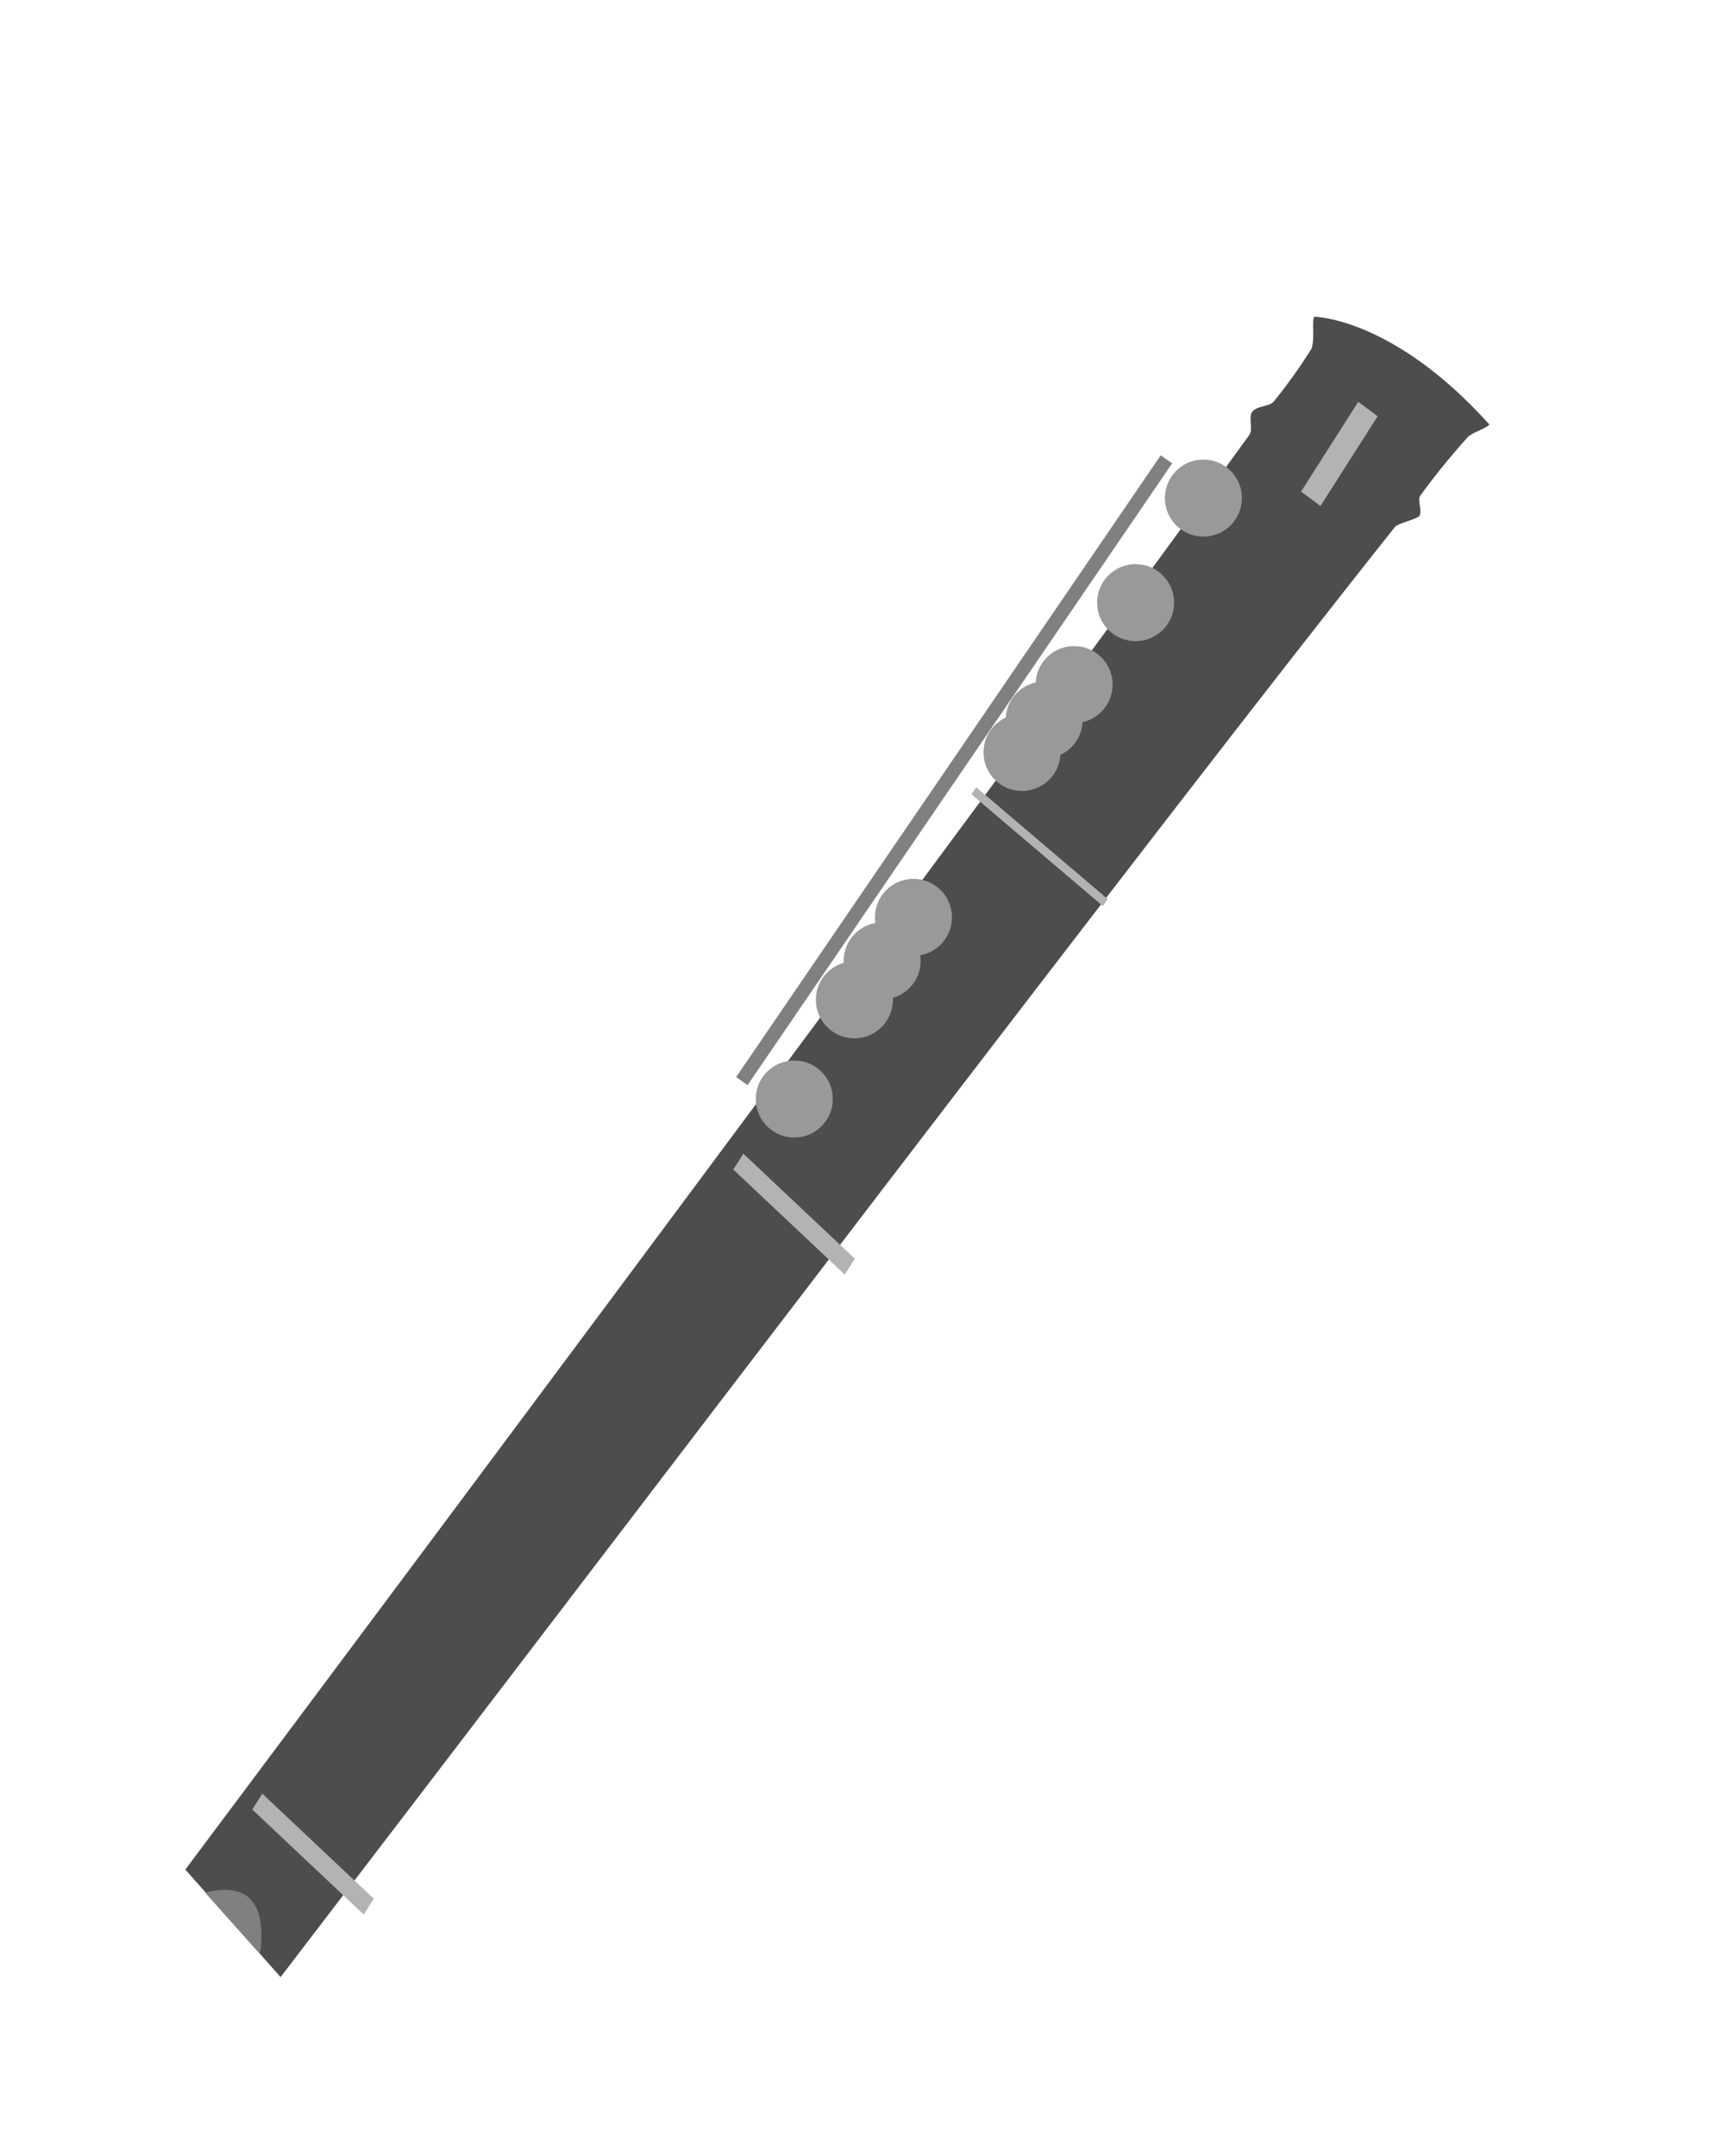 <?xml version="1.0" encoding="UTF-8" standalone="no"?>
<!-- Created with Inkscape (http://www.inkscape.org/) -->

<svg
   xmlns:dc="http://purl.org/dc/elements/1.1/"
   xmlns:cc="http://creativecommons.org/ns#"
   xmlns:rdf="http://www.w3.org/1999/02/22-rdf-syntax-ns#"
   xmlns:svg="http://www.w3.org/2000/svg"
   xmlns="http://www.w3.org/2000/svg"
   xmlns:sodipodi="http://sodipodi.sourceforge.net/DTD/sodipodi-0.dtd"
   xmlns:inkscape="http://www.inkscape.org/namespaces/inkscape"
   width="40"
   height="50"
   viewBox="0 0 40 50"
   id="svg2"
   version="1.1"
   inkscape:version="0.91 r13725"
   sodipodi:docname="myPiccoloDesign.svg">
  <defs
     id="defs4" />
  <sodipodi:namedview
     id="base"
     pagecolor="#ffffff"
     bordercolor="#666666"
     borderopacity="1.0"
     inkscape:pageopacity="0.0"
     inkscape:pageshadow="2"
     inkscape:zoom="15.839192"
     inkscape:cx="12.34811"
     inkscape:cy="23.412978"
     inkscape:document-units="px"
     inkscape:current-layer="layer1"
     showgrid="false"
     units="px"
     inkscape:window-width="1920"
     inkscape:window-height="1017"
     inkscape:window-x="-8"
     inkscape:window-y="-8"
     inkscape:window-maximized="1" />
  <g
     inkscape:label="Ebene 1"
     inkscape:groupmode="layer"
     id="layer1"
     transform="translate(0,-1002.362)">
    <path
       style="fill:#4d4d4d;fill-opacity:1;fill-rule:evenodd;stroke:none;stroke-width:1px;stroke-linecap:butt;stroke-linejoin:miter;stroke-opacity:1"
       d="m 4.298,1045.72 2.208,2.493 c 7.776,-10.152 20.499,-26.924 25.845,-33.635 0.061,-0.077 0.501,-0.175 0.56,-0.249 0.079,-0.099 -0.049,-0.374 0.019,-0.467 0.453,-0.622 0.802,-1.022 1.101,-1.359 0.091,-0.103 0.423,-0.2 0.506,-0.295 -2.231,-2.486 -4.063,-2.501 -4.063,-2.501 -0.062,0.096 0.031,0.596 -0.082,0.774 -0.197,0.31 -0.477,0.727 -0.852,1.188 -0.107,0.132 -0.395,0.095 -0.505,0.247 -0.093,0.129 0.033,0.398 -0.068,0.537 -4.633,6.409 -17.182,23.258 -24.67,33.267 z"
       id="path4442"
       inkscape:connector-curvature="0"
       sodipodi:nodetypes="ccssssccssssc" />
    <circle
       style="opacity:1;fill:#999999;fill-opacity:1;stroke:none;stroke-width:4;stroke-miterlimit:4;stroke-dasharray:none;stroke-opacity:1"
       id="path4444-1"
       cx="18.418"
       cy="1027.849"
       r="0.893" />
    <circle
       style="opacity:1;fill:#999999;fill-opacity:1;stroke:none;stroke-width:4;stroke-miterlimit:4;stroke-dasharray:none;stroke-opacity:1"
       id="path4444-1-1"
       cx="19.811"
       cy="1025.549"
       r="0.893" />
    <circle
       style="opacity:1;fill:#999999;fill-opacity:1;stroke:none;stroke-width:4;stroke-miterlimit:4;stroke-dasharray:none;stroke-opacity:1"
       id="path4444-1-1-9"
       cx="23.699"
       cy="1019.812"
       r="0.893" />
    <circle
       style="opacity:1;fill:#999999;fill-opacity:1;stroke:none;stroke-width:4;stroke-miterlimit:4;stroke-dasharray:none;stroke-opacity:1"
       id="path4444-1-1-9-0"
       cx="26.333"
       cy="1016.338"
       r="0.893" />
    <path
       style="fill:#808080;fill-rule:evenodd;stroke:none;stroke-width:1px;stroke-linecap:butt;stroke-linejoin:miter;stroke-opacity:1"
       d="m 4.761,1046.259 c 0,0 0.696,-0.235 1.056,0.158 0.377,0.412 0.208,1.258 0.208,1.258 z"
       id="path4141"
       inkscape:connector-curvature="0"
       sodipodi:nodetypes="cscc" />
    <rect
       style="opacity:1;fill:#b3b3b3;fill-opacity:1;stroke:none;stroke-width:0.7;stroke-miterlimit:4;stroke-dasharray:none;stroke-opacity:1"
       id="rect4140"
       width="0.561"
       height="2.469"
       x="571.724"
       y="795.209"
       transform="matrix(0.802,0.597,-0.537,0.843,0,0)" />
    <rect
       style="opacity:1;fill:#b3b3b3;fill-opacity:1;stroke:none;stroke-width:0.7;stroke-miterlimit:4;stroke-dasharray:none;stroke-opacity:1"
       id="rect4140-1"
       width="0.197"
       height="4.002"
       x="-766.457"
       y="608.928"
       transform="matrix(0.576,-0.817,0.762,0.648,0,0)" />
    <rect
       style="opacity:1;fill:#b3b3b3;fill-opacity:1;stroke:none;stroke-width:0.7;stroke-miterlimit:4;stroke-dasharray:none;stroke-opacity:1"
       id="rect4140-1-8"
       width="0.435"
       height="3.55"
       x="-751.226"
       y="576.458"
       transform="matrix(0.536,-0.844,0.728,0.686,0,0)" />
    <rect
       style="opacity:1;fill:#b3b3b3;fill-opacity:1;stroke:none;stroke-width:0.7;stroke-miterlimit:4;stroke-dasharray:none;stroke-opacity:1"
       id="rect4140-1-8-6"
       width="0.435"
       height="3.55"
       x="-770.019"
       y="574.972"
       transform="matrix(0.536,-0.844,0.728,0.686,0,0)" />
    <circle
       style="opacity:1;fill:#999999;fill-opacity:1;stroke:none;stroke-width:4;stroke-miterlimit:4;stroke-dasharray:none;stroke-opacity:1"
       id="path4444-1-1-5"
       cx="20.456"
       cy="1024.646"
       r="0.893" />
    <circle
       style="opacity:1;fill:#999999;fill-opacity:1;stroke:none;stroke-width:4;stroke-miterlimit:4;stroke-dasharray:none;stroke-opacity:1"
       id="path4444-1-1-5-2"
       cx="21.182"
       cy="1023.636"
       r="0.893" />
    <circle
       style="opacity:1;fill:#999999;fill-opacity:1;stroke:none;stroke-width:4;stroke-miterlimit:4;stroke-dasharray:none;stroke-opacity:1"
       id="path4444-1-1-9-9"
       cx="24.212"
       cy="1019.059"
       r="0.893" />
    <circle
       style="opacity:1;fill:#999999;fill-opacity:1;stroke:none;stroke-width:4;stroke-miterlimit:4;stroke-dasharray:none;stroke-opacity:1"
       id="path4444-1-1-9-9-0"
       cx="24.907"
       cy="1018.238"
       r="0.893" />
    <circle
       style="opacity:1;fill:#999999;fill-opacity:1;stroke:none;stroke-width:4;stroke-miterlimit:4;stroke-dasharray:none;stroke-opacity:1"
       id="path4444-1-1-9-0-1"
       cx="27.905"
       cy="1013.913"
       r="0.893" />
    <rect
       style="opacity:1;fill:#808080;fill-opacity:1;stroke:none;stroke-width:0.7;stroke-miterlimit:4;stroke-dasharray:none;stroke-opacity:1"
       id="rect4140-4"
       width="0.324"
       height="17.457"
       x="593.407"
       y="816.085"
       transform="matrix(0.821,0.571,-0.564,0.826,0,0)" />
  </g>
</svg>
